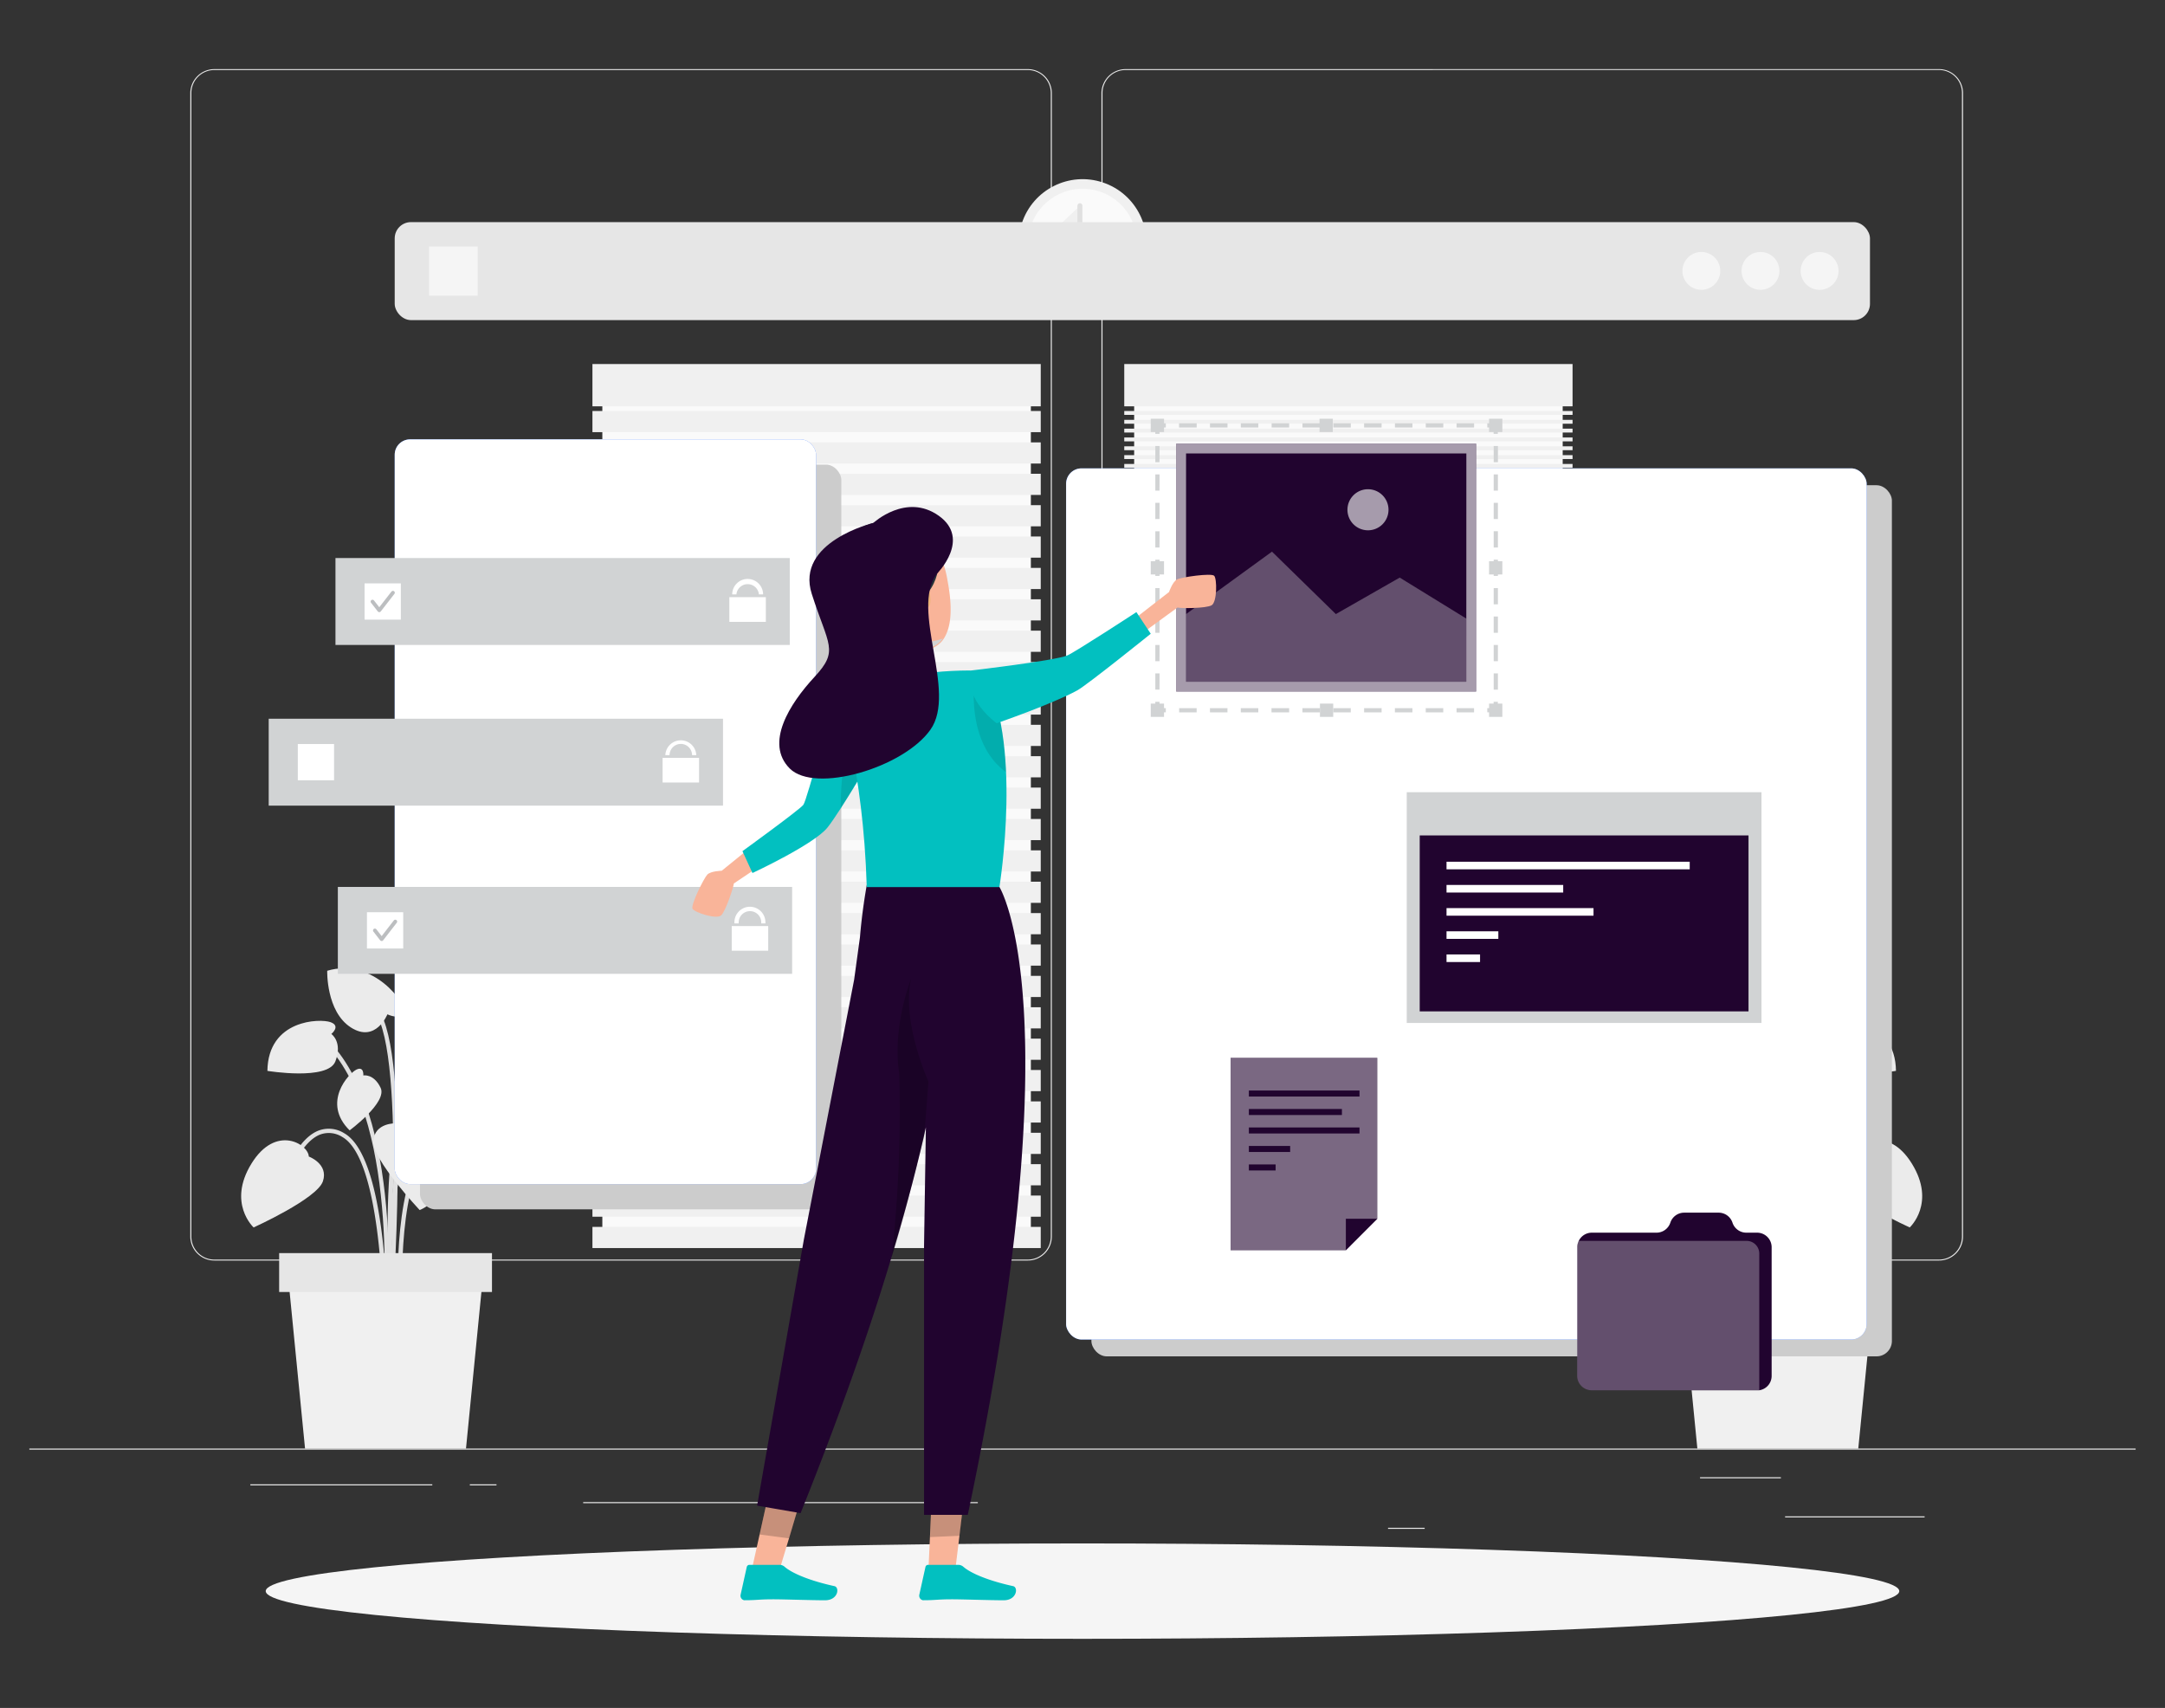  <!DOCTYPE svg PUBLIC "-//W3C//DTD SVG 1.1//EN" "http://www.w3.org/Graphics/SVG/1.1/DTD/svg11.dtd">
<svg id="ae2e59ed-7eb8-4010-bce0-a26dd5ef5007" data-name="Layer 1" xmlns="http://www.w3.org/2000/svg" xmlns:xlink="http://www.w3.org/1999/xlink" width="865.76" height="682.89" viewBox="0 0 865.76 682.89">
<rect x="0" y="0" width="865.76" height="682.89" fill="#333333" stroke="none"/>
<defs>
<clipPath id="e4e9f0f4-cfd3-4d22-9666-20fe6cb3fc84">
<path id="f90a983b-889d-4fe7-9143-880ee07d8fe8" data-name="SVGID" d="M296.9,340.32l4,8.74s24.65-11.45,30-18.19c1.36-1.69,3.25-4.5,5.29-7.65,3.37-5.21,7.14-11.47,9.77-15.87,2-3.28,3.27-5.53,3.27-5.53l-14-22c-3,2.35-12.38,39.95-14,42S296.9,340.32,296.9,340.32Z" fill="none"/>
</clipPath>
<clipPath id="a09f6ee2-3a0f-4bdf-9b08-c640447413a5">
<path id="b3e9c878-fae3-4c60-940b-0a7bf9c495ea" data-name="SVGID" d="M399.65,354.69s9.8-59.72-7-86.49c0,0-33.69-2.09-57.27,11.57,0,0,9.77,26.59,11.23,74.92Z" fill="none"/>
</clipPath>
<style xmlns="http://www.w3.org/1999/xhtml">*, ::after, ::before { box-sizing: border-box; }
img, svg { vertical-align: middle; }
</style>
<style xmlns="http://www.w3.org/1999/xhtml">*, body, html { -webkit-font-smoothing: antialiased; }
img, svg { max-width: 100%; }
</style>
</defs>
<g id="a4d63a57-345b-4899-a79e-e4cf007397b6" data-name="freepik--background-complete--inject-16">
<rect x="11.73" y="579.18" width="842.29" height="0.42" fill="#ebebeb"/>
<rect x="713.84" y="606.28" width="55.79" height="0.42" fill="#ebebeb"/>
<rect x="555.07" y="610.86" width="14.64" height="0.42" fill="#ebebeb"/>
<rect x="679.83" y="590.65" width="32.33" height="0.42" fill="#ebebeb"/>
<rect x="100.11" y="593.48" width="72.76" height="0.42" fill="#ebebeb"/>
<rect x="187.88" y="593.48" width="10.66" height="0.42" fill="#ebebeb"/>
<rect x="233.21" y="600.59" width="157.81" height="0.42" fill="#ebebeb"/>
<path d="M411,504H85.71a9.62,9.62,0,0,1-9.61-9.62V37.18a9.62,9.62,0,0,1,9.61-9.54H411a9.62,9.62,0,0,1,9.62,9.62h0V494.42A9.62,9.62,0,0,1,411,504ZM85.71,28a9.2,9.2,0,0,0-9.19,9.2V494.42a9.2,9.2,0,0,0,9.19,9.2H411a9.21,9.21,0,0,0,9.2-9.2V37.18A9.21,9.21,0,0,0,411,28Z" fill="#ebebeb"/>
<path d="M775.38,504H450.08a9.64,9.64,0,0,1-9.62-9.62V37.18a9.65,9.65,0,0,1,9.62-9.54h325.3A9.62,9.62,0,0,1,785,37.18V494.42A9.62,9.62,0,0,1,775.38,504ZM450.08,28a9.22,9.22,0,0,0-9.2,9.2V494.42a9.22,9.22,0,0,0,9.2,9.2h325.3a9.21,9.21,0,0,0,9.19-9.2V37.18a9.21,9.21,0,0,0-9.19-9.2Z" fill="#ebebeb"/>
<path d="M155.56,517.57c0-.67,2.28-66.84,13-77.31,10.46-10.1,22.48-.38,23,0l1.08-1.29c-.14-.1-13.7-11.17-25.27,0-11.25,10.93-13.48,75.7-13.48,78.45Z" fill="#e0e0e0"/>
<path d="M154.66,530.56c0-.78,7.34-79.43-21.38-112.4L132,419.27c28.25,32.42,21,110.34,21,111.19Z" fill="#e0e0e0"/>
<path d="M155.72,522.25l1.68-.11c0-.9-5.61-89.42,15.45-108.8l-1.13-1.24C150,432,155.46,518.56,155.72,522.25Z" fill="#e0e0e0"/>
<path d="M153,522.2h1.69c0-2.44-.7-59.78-17-69.07a11.56,11.56,0,0,0-10.53-1c-9.86,4.07-14.74,21.61-14.94,22.35l1.68.46c0-.19,4.87-17.49,13.95-21.25a10,10,0,0,1,9.06.93C152.28,463.38,153,521.61,153,522.2Z" fill="#e0e0e0"/>
<path d="M159.3,522.24l1.69-.1c0-.44-2.46-45.32,9.65-61.12,2.93-3.81,6.18-5.66,9.55-5.49,7.94.55,14.59,12.16,14.66,12.28l1.47-.83c-.29-.52-7.16-12.51-16-13.14-3.94-.28-7.63,1.69-10.93,6.08C156.81,476.3,159.2,520.37,159.3,522.24Z" fill="#e0e0e0"/>
<path d="M156.61,528.33c.32-4.34,7.92-106.8-5.44-124.84l-1.35,1c13,17.56,5.19,122.68,5.05,123.74Z" fill="#e0e0e0"/>
<path d="M123.49,462.42s8,2.94,5.63,9.92-27.7,18.43-27.7,18.43-10.61-9.72-.87-25.52S123.27,457.43,123.49,462.42Z" fill="#ebebeb"/>
<path d="M158.29,449.14s-8.42-.35-9,7,18.53,27.68,18.53,27.68,13.48-4.88,10.63-23.23S160.43,444.63,158.29,449.14Z" fill="#ebebeb"/>
<path d="M165.52,414s-5.68-.61-5.22-4.08,22.1-12.36,34.87,2c0,0-8.17,14.05-20,14.23S165.52,414,165.52,414Z" fill="#ebebeb"/>
<path d="M154.92,405.56s5.16,2.48,6.61-.69-12.21-22.2-30.68-16.73c0,0-.49,16.26,9.45,22.66S154.92,405.56,154.92,405.56Z" fill="#ebebeb"/>
<path d="M181.88,459.6s-3.93-3.16.32-4.7,25-1.11,25.27,19.48c0,0-24.19,4-27.19-3.83S181.88,459.6,181.88,459.6Z" fill="#ebebeb"/>
<path d="M132.5,413.41s3.93-3.17-.3-4.71-25-1.1-25.27,19.47c0,0,24.21,4,27.19-3.81S132.5,413.41,132.5,413.41Z" fill="#ebebeb"/>
<path d="M145.29,430s.35-3.84-2.76-2.34-13.94,13.21-2.72,24.29c0,0,15.17-11.2,12.4-17S145.29,430,145.29,430Z" fill="#ebebeb"/>
<path d="M185.37,435.51s-2.36-3.06,1.07-3.45,18.84,3.72,15.25,19.1c0,0-18.75-1.41-19.56-7.8S185.37,435.51,185.37,435.51Z" fill="#ebebeb"/>
<polygon points="121.99 579.24 186.34 579.24 193.28 508.79 115.05 508.79 121.99 579.24" fill="#f0f0f0"/>
<rect x="111.63" y="501.03" width="85.11" height="15.55" fill="#e6e6e6"/>
<path d="M709.53,517.57c0-.67-2.26-66.84-13-77.31-10.46-10.1-22.49-.38-23,0l-1.1-1.29c.15-.1,13.7-11.17,25.27,0,11.25,10.93,13.48,75.7,13.48,78.45Z" fill="#e0e0e0"/>
<path d="M710.45,530.56c0-.78-7.34-79.43,21.38-112.4l1.26,1.11c-28.25,32.42-21,110.34-21,111.19Z" fill="#e0e0e0"/>
<path d="M709.39,522.25l-1.68-.11c0-.9,5.62-89.42-15.45-108.8l1.14-1.24C715.07,432,709.64,518.56,709.39,522.25Z" fill="#e0e0e0"/>
<path d="M712.14,522.2h-1.69c0-2.44.69-59.78,17-69.07a11.6,11.6,0,0,1,10.55-1c9.85,4.07,14.74,21.61,14.94,22.35l-1.68.46c0-.19-4.87-17.49-14-21.25a10,10,0,0,0-9.07.93C712.81,463.38,712.14,521.61,712.14,522.2Z" fill="#e0e0e0"/>
<path d="M705.79,522.24l-1.69-.1c0-.44,2.46-45.32-9.65-61.12-2.93-3.84-6.13-5.66-9.49-5.43-7.93.56-14.58,12.17-14.65,12.28l-1.47-.82c.29-.52,7.16-12.52,16-13.14,3.94-.29,7.63,1.68,10.93,6.08C708.28,476.3,705.9,520.37,705.79,522.24Z" fill="#e0e0e0"/>
<path d="M708.45,528.33c-.34-4.34-7.92-106.8,5.44-124.84l1.35,1c-13,17.56-5.19,122.68-5.06,123.74Z" fill="#e0e0e0"/>
<path d="M741.62,462.42s-8,2.94-5.63,9.92,27.69,18.43,27.69,18.43,10.62-9.72.86-25.52S741.82,457.43,741.62,462.42Z" fill="#ebebeb"/>
<path d="M706.8,449.14s8.52-.35,9,7-18.53,27.68-18.53,27.68-13.48-4.88-10.61-23.23S704.67,444.63,706.8,449.14Z" fill="#ebebeb"/>
<path d="M699.59,414s5.67-.61,5.22-4.08-22.1-12.36-34.87,2c0,0,8.17,14.05,20,14.23S699.59,414,699.59,414Z" fill="#ebebeb"/>
<path d="M710.17,405.56s-5.14,2.48-6.59-.69,12.21-22.2,30.67-16.73c0,0,.49,16.26-9.45,22.66S710.17,405.56,710.17,405.56Z" fill="#ebebeb"/>
<path d="M683.26,459.6s3.93-3.16-.32-4.7-25-1.11-25.27,19.48c0,0,24.19,4,27.19-3.83S683.26,459.6,683.26,459.6Z" fill="#ebebeb"/>
<path d="M732.6,413.41s-3.92-3.17.31-4.71,25-1.1,25.27,19.47c0,0-24.21,4-27.19-3.81S732.6,413.41,732.6,413.41Z" fill="#ebebeb"/>
<path d="M719.8,430s-.34-3.84,2.76-2.34,14,13.21,2.73,24.29c0,0-15.16-11.2-12.4-17S719.8,430,719.8,430Z" fill="#ebebeb"/>
<path d="M679.74,435.51s2.36-3.06-1.08-3.45-18.83,3.72-15.16,19.1c0,0,18.75-1.41,19.56-7.8S679.74,435.51,679.74,435.51Z" fill="#ebebeb"/>
<polygon points="743.1 579.24 678.76 579.24 671.82 508.79 750.06 508.79 743.1 579.24" fill="#f0f0f0"/>
<rect x="668.39" y="501.01" width="85.11" height="15.55" fill="#e6e6e6"/>
<rect x="240.87" y="150.23" width="171.36" height="344.57" fill="#fafafa"/>
<rect x="236.91" y="145.55" width="179.27" height="16.91" fill="#f0f0f0"/>
<rect x="236.91" y="164.33" width="179.27" height="8.46" fill="#f0f0f0"/>
<rect x="236.91" y="176.88" width="179.27" height="8.46" fill="#f0f0f0"/>
<rect x="236.91" y="189.43" width="179.27" height="8.46" fill="#f0f0f0"/>
<rect x="236.91" y="201.98" width="179.27" height="8.46" fill="#f0f0f0"/>
<rect x="236.91" y="214.51" width="179.27" height="8.46" fill="#f0f0f0"/>
<rect x="236.91" y="227.06" width="179.27" height="8.46" fill="#f0f0f0"/>
<rect x="236.91" y="239.61" width="179.27" height="8.46" fill="#f0f0f0"/>
<rect x="236.91" y="252.16" width="179.27" height="8.46" fill="#f0f0f0"/>
<rect x="236.91" y="264.71" width="179.27" height="8.46" fill="#f0f0f0"/>
<rect x="236.91" y="277.26" width="179.27" height="8.46" fill="#f0f0f0"/>
<rect x="236.91" y="289.8" width="179.27" height="8.46" fill="#f0f0f0"/>
<rect x="236.91" y="302.35" width="179.27" height="8.46" fill="#f0f0f0"/>
<rect x="236.91" y="314.9" width="179.27" height="8.46" fill="#f0f0f0"/>
<rect x="236.91" y="327.45" width="179.27" height="8.46" fill="#f0f0f0"/>
<rect x="236.91" y="340" width="179.27" height="8.46" fill="#f0f0f0"/>
<rect x="236.91" y="352.53" width="179.27" height="8.46" fill="#f0f0f0"/>
<rect x="236.91" y="365.08" width="179.27" height="8.46" fill="#f0f0f0"/>
<rect x="236.91" y="377.63" width="179.27" height="8.46" fill="#f0f0f0"/>
<rect x="236.91" y="390.18" width="179.27" height="8.46" fill="#f0f0f0"/>
<rect x="236.91" y="402.73" width="179.27" height="8.46" fill="#f0f0f0"/>
<rect x="236.91" y="415.28" width="179.27" height="8.46" fill="#f0f0f0"/>
<rect x="236.91" y="427.82" width="179.27" height="8.46" fill="#f0f0f0"/>
<rect x="236.91" y="440.37" width="179.27" height="8.46" fill="#f0f0f0"/>
<rect x="236.91" y="452.92" width="179.27" height="8.46" fill="#f0f0f0"/>
<rect x="236.91" y="465.47" width="179.27" height="8.46" fill="#f0f0f0"/>
<rect x="236.91" y="478.02" width="179.27" height="8.46" fill="#f0f0f0"/>
<rect x="236.91" y="490.55" width="179.27" height="8.46" fill="#f0f0f0"/>
<rect x="453.54" y="150.23" width="171.36" height="344.57" fill="#fafafa"/>
<rect x="449.58" y="145.55" width="179.27" height="16.91" fill="#f0f0f0"/>
<rect x="449.58" y="164.33" width="179.27" height="1.55" fill="#f0f0f0"/>
<rect x="449.58" y="167.87" width="179.27" height="1.55" fill="#f0f0f0"/>
<rect x="449.58" y="171.39" width="179.27" height="1.55" fill="#f0f0f0"/>
<rect x="449.58" y="174.92" width="179.27" height="1.55" fill="#f0f0f0"/>
<rect x="449.58" y="178.45" width="179.27" height="1.55" fill="#f0f0f0"/>
<rect x="449.58" y="181.98" width="179.27" height="1.55" fill="#f0f0f0"/>
<rect x="449.58" y="185.5" width="179.27" height="1.55" fill="#f0f0f0"/>
<rect x="449.58" y="189.04" width="179.27" height="1.55" fill="#f0f0f0"/>
<rect x="449.58" y="192.58" width="179.27" height="1.55" fill="#f0f0f0"/>
<rect x="449.58" y="196.1" width="179.27" height="1.55" fill="#f0f0f0"/>
<rect x="449.58" y="199.64" width="179.27" height="1.55" fill="#f0f0f0"/>
<rect x="449.58" y="203.16" width="179.27" height="1.55" fill="#f0f0f0"/>
<rect x="449.58" y="206.7" width="179.27" height="1.55" fill="#f0f0f0"/>
<rect x="449.58" y="210.22" width="179.27" height="1.55" fill="#f0f0f0"/>
<rect x="449.58" y="213.75" width="179.27" height="1.55" fill="#f0f0f0"/>
<rect x="449.58" y="217.29" width="179.27" height="1.55" fill="#f0f0f0"/>
<rect x="449.58" y="220.81" width="179.27" height="1.55" fill="#f0f0f0"/>
<rect x="449.58" y="224.35" width="179.27" height="1.55" fill="#f0f0f0"/>
<circle cx="432.9" cy="97.19" r="25.56" transform="translate(203.79 477.13) rotate(-71.56)" fill="#f0f0f0"/>
<circle cx="432.9" cy="97.19" r="21.73" transform="translate(267.6 508.93) rotate(-80.78)" fill="#fafafa"/>
<polyline points="431.85 82.27 431.85 97.47 421.8 91.77" fill="#f0f0f0" stroke="#e0e0e0" stroke-linecap="round" stroke-linejoin="round" stroke-width="2"/>
</g>
<g id="aff478f4-795b-4a8f-99fd-8de8fd908c22" data-name="freepik--Shadow--inject-16">
<ellipse id="b0493c8d-6354-468f-b5c7-0ebbe529770e" data-name="freepik--path--inject-16" cx="432.88" cy="636.18" rx="326.62" ry="19.07" fill="#f5f5f5"/>
</g>
<rect x="436.44" y="194.01" width="320.11" height="348.31" rx="6.15" fill="#ccc"/>
<rect x="426.33" y="187.27" width="320.11" height="348.31" rx="6.15" fill="#407bff"/>
<rect x="426.33" y="187.27" width="320.11" height="348.31" rx="6.15" fill="#fff"/>
<rect x="167.95" y="185.77" width="168.49" height="297.77" rx="6.15" fill="#ccc"/>
<rect x="157.84" y="175.67" width="168.49" height="297.77" rx="6.15" fill="#407bff"/>
<rect x="157.84" y="175.67" width="168.49" height="297.77" rx="6.15" fill="#fff"/>
<rect x="157.84" y="88.81" width="589.94" height="39.18" rx="6.49" fill="#e6e6e6"/>
<path d="M687.91,108.4a7.56,7.56,0,1,1-7.56-7.65,7.56,7.56,0,0,1,7.56,7.65Z" fill="#fff" opacity="0.6" style="isolation:isolate"/>
<path d="M711.56,108.4a7.56,7.56,0,1,1-7.56-7.65,7.55,7.55,0,0,1,7.56,7.65Z" fill="#fff" opacity="0.6" style="isolation:isolate"/>
<path d="M735.2,108.4a7.57,7.57,0,1,1-7.51-7.65A7.56,7.56,0,0,1,735.2,108.4Z" fill="#fff" opacity="0.6" style="isolation:isolate"/>
<rect x="171.59" y="98.56" width="19.44" height="19.66" fill="#fff" opacity="0.6" style="isolation:isolate"/>
<rect x="134.15" y="223.12" width="181.67" height="34.75" fill="#d1d3d4"/>
<rect x="145.79" y="233.25" width="14.5" height="14.5" fill="#fff"/>
<polyline points="148.96 240.54 151.67 244.01 157.13 236.99" fill="none" stroke="#bcbec0" stroke-linecap="round" stroke-linejoin="round" stroke-width="1.5"/>
<path d="M306.25,248.64H291.66v-9.87h14.59ZM299,231.48a6.19,6.19,0,0,0-6.2,6.18h1.68a4.52,4.52,0,0,1,9,0h1.68A6.2,6.2,0,0,0,299,231.48Z" fill="#fff"/>
<rect x="107.45" y="287.37" width="181.67" height="34.75" fill="#d1d3d4"/>
<rect x="119.09" y="297.48" width="14.5" height="14.5" fill="#fff"/>
<rect x="264.96" y="303.02" width="14.59" height="9.85" fill="#fff"/>
<path d="M278.44,301.94h-1.69a4.5,4.5,0,0,0-9,0h-1.69a6.19,6.19,0,0,1,12.37,0Z" fill="#fff"/>
<rect x="135.1" y="354.62" width="181.67" height="34.75" fill="#d1d3d4"/>
<rect x="146.74" y="364.74" width="14.5" height="14.5" fill="#fff"/>
<polyline points="149.91 372.02 152.62 375.51 158.07 368.48" fill="none" stroke="#bcbec0" stroke-linecap="round" stroke-linejoin="round" stroke-width="1.5"/>
<rect x="292.61" y="370.27" width="14.59" height="9.85" fill="#fff"/>
<path d="M306.08,369.21H304.4a4.51,4.51,0,1,0-9-.55,2.53,2.53,0,0,0,0,.55H293.7a6.2,6.2,0,1,1,12.38-.65C306.09,368.78,306.09,369,306.08,369.21Z" fill="#fff"/>
<rect x="562.54" y="316.75" width="141.86" height="92.26" fill="#d1d3d4"/>
<rect x="567.73" y="334.03" width="131.48" height="70.35" fill="#21042f" data-secondary="true"/>
<rect x="578.45" y="344.55" width="97.25" height="3.03" fill="#fff"/>
<rect x="578.45" y="353.83" width="46.66" height="3.03" fill="#fff"/>
<rect x="578.45" y="363.09" width="58.78" height="3.03" fill="#fff"/>
<rect x="578.45" y="372.36" width="20.72" height="3.03" fill="#fff"/>
<rect x="578.45" y="381.62" width="13.41" height="3.03" fill="#fff"/>
<path d="M708.46,498.69v51.44a5.79,5.79,0,0,1-5,5.75,6.31,6.31,0,0,1-.87,0H636.55a5.81,5.81,0,0,1-5.81-5.81h0V498.69a5.49,5.49,0,0,1,.59-2.55,5.79,5.79,0,0,1,5.22-3.28h25.91a5.84,5.84,0,0,0,5.49-4,5.83,5.83,0,0,1,5.54-4h13.76a5.82,5.82,0,0,1,5.55,4,5.83,5.83,0,0,0,5.54,4h4.23a5.82,5.82,0,0,1,5.89,5.76Z" fill="#21042f" data-secondary="true"/>
<path d="M703.51,501.11v54.77h-67a5.81,5.81,0,0,1-5.81-5.81h0V498.69a5.49,5.49,0,0,1,.59-2.55h67.21A5.06,5.06,0,0,1,703.51,501.11Z" fill="#fff" opacity="0.3" style="isolation:isolate"/>
<polygon points="550.75 422.96 550.75 487.3 538.19 499.87 492.1 499.87 492.1 422.96 550.75 422.96" fill="#21042f" data-secondary="true"/>
<polygon points="550.75 422.96 550.75 487.3 538.19 499.87 492.1 499.87 492.1 422.96 550.75 422.96" fill="#fff" opacity="0.4" style="isolation:isolate"/>
<polygon points="550.75 487.3 538.19 487.3 538.19 499.87 550.75 487.3" fill="#21042f" data-secondary="true"/>
<rect x="499.41" y="436.02" width="44.24" height="2.41" fill="#21042f" data-secondary="true"/>
<rect x="499.41" y="443.41" width="37.21" height="2.41" fill="#21042f" data-secondary="true"/>
<rect x="499.41" y="450.79" width="44.24" height="2.41" fill="#21042f" data-secondary="true"/>
<rect x="499.41" y="458.19" width="16.51" height="2.41" fill="#21042f" data-secondary="true"/>
<rect x="499.41" y="465.58" width="10.7" height="2.41" fill="#21042f" data-secondary="true"/>
<rect x="470.36" y="177.4" width="119.93" height="99.09" fill="#21042f" data-secondary="true"/>
<path d="M470.36,177.4v99.09H590.29V177.4Zm116,95.18H474.29V181.31H586.38Z" fill="#fff" opacity="0.6" style="isolation:isolate"/>
<polygon points="474.29 245.53 508.65 220.56 534.19 245.53 559.73 230.94 586.38 247.34 586.38 272.58 474.29 272.58 474.29 245.53" fill="#fff" opacity="0.3" style="isolation:isolate"/>
<path d="M555.25,203.83a8.21,8.21,0,1,1-8.2-8.22,8.21,8.21,0,0,1,8.2,8.22Z" fill="#fff" opacity="0.6" style="isolation:isolate"/>
<rect x="527.67" y="167.43" width="5.31" height="5.31" fill="#d1d3d4"/>
<polygon points="598.97 284.81 594.75 284.81 594.75 283.13 597.28 283.13 597.28 280.6 598.97 280.6 598.97 284.81" fill="#d1d3d4"/>
<path d="M589.46,284.83h-7v-1.69h7Zm-12.32,0h-7v-1.69h7Zm-12.33,0h-7v-1.69h7Zm-12.32,0h-7v-1.69h7Zm-12.33,0h-7v-1.69h7Zm-12.33,0h-7v-1.69h7Zm-12.32,0h-7.05v-1.69h7.05Zm-12.33,0h-7v-1.69h7Zm-12.33,0h-7v-1.69h7Zm-12.32,0h-7v-1.69h7Z" fill="#d1d3d4"/>
<polygon points="466.2 284.81 461.99 284.81 461.99 280.6 463.68 280.6 463.68 283.13 466.2 283.13 466.2 284.81" fill="#d1d3d4"/>
<path d="M463.68,275.73H462v-6.49h1.69Zm0-11.36H462v-6.5h1.69Zm0-11.37H462v-6.49h1.69Zm0-11.36H462v-6.5h1.69Zm0-11.37H462v-6.49h1.69Zm0-11.36H462v-6.49h1.69Zm0-11.37H462v-6.49h1.69Zm0-11.36H462v-6.49h1.69Zm0-11.36H462v-6.5h1.69Z" fill="#d1d3d4"/>
<polygon points="463.68 173.46 461.99 173.46 461.99 169.25 466.2 169.25 466.2 170.93 463.68 170.93 463.68 173.46" fill="#d1d3d4"/>
<path d="M589.47,170.93h-7v-1.68h7Zm-12.32,0h-7v-1.68h7Zm-12.33,0h-7v-1.68h7Zm-12.33,0h-7v-1.68h7Zm-12.32,0h-7v-1.68h7Zm-12.33,0h-7v-1.68h7Zm-12.32,0h-7v-1.68h7Zm-12.33,0h-7v-1.68h7Zm-12.33,0h-7v-1.68h7Zm-12.32,0h-7.05v-1.68h7.05Z" fill="#d1d3d4"/>
<polygon points="598.97 173.46 597.28 173.46 597.28 170.93 594.75 170.93 594.75 169.25 598.97 169.25 598.97 173.46" fill="#d1d3d4"/>
<path d="M599,275.74h-1.69v-6.5H599Zm0-11.37h-1.69v-6.49H599ZM599,253h-1.69v-6.5H599Zm0-11.37h-1.69v-6.49H599Zm0-11.36h-1.69v-6.5H599Zm0-11.37h-1.69v-6.49H599Zm0-11.36h-1.69v-6.49H599Zm0-11.36h-1.69v-6.5H599Zm0-11.37h-1.69v-6.49H599Z" fill="#d1d3d4"/>
<rect x="595.46" y="167.43" width="5.31" height="5.31" fill="#d1d3d4"/>
<rect x="595.46" y="281.32" width="5.31" height="5.31" fill="#d1d3d4"/>
<rect x="460.17" y="281.32" width="5.31" height="5.31" fill="#d1d3d4"/>
<rect x="460.17" y="167.43" width="5.31" height="5.31" fill="#d1d3d4"/>
<rect x="527.83" y="281.32" width="5.31" height="5.31" fill="#d1d3d4"/>
<rect x="595.46" y="224.38" width="5.31" height="5.31" fill="#d1d3d4"/>
<rect x="460.17" y="224.38" width="5.31" height="5.31" fill="#d1d3d4"/>
<path d="M306.54,333.6l-17.93,14.55s-4.38.09-5.76,1.53-6.74,12.22-5.91,13.68,9.58,4.37,11.45,2.63,5.06-11.69,5.06-12.75l22.91-15.37Z" fill="#f9b499"/>
<path d="M296.9,340.32l4,8.74s24.65-11.45,30-18.19c1.36-1.69,3.25-4.5,5.29-7.65,3.37-5.21,7.14-11.47,9.77-15.87,2-3.28,3.27-5.53,3.27-5.53l-14-22c-3,2.35-12.38,39.95-14,42S296.9,340.32,296.9,340.32Z" fill="#02c0c0" data-primary="true"/>
<g clip-path="url(#e4e9f0f4-cfd3-4d22-9666-20fe6cb3fc84)">
<path d="M336.19,323.15c3.37-5.2,7.14-11.47,9.77-15.87l-6.49-16S336,309.64,336.19,323.15Z" opacity="0.1" style="isolation:isolate"/>
</g>
<path d="M449.81,250.43l17.66-13.71s1.43-4.15,3.23-5.06,13.66-2.61,14.83-1.45,1.21,10.48-1,11.79-12.68,1.29-13.67.9L451.55,257Z" fill="#f9b499"/>
<polygon points="300.69 627.36 311.25 629.23 315.6 614.8 319.54 601.56 307.36 597.3 303.83 613.2 300.69 627.36" fill="#f9b499"/>
<polygon points="303.76 613.54 315.55 615.09 319.53 601.72 307.35 597.37 303.76 613.54" opacity="0.2" style="isolation:isolate"/>
<polygon points="371.28 627.61 382.02 627.61 383.78 613.2 385.38 599.76 372.62 597.82 371.92 613.63 371.28 627.61" fill="#f9b499"/>
<polygon points="371.92 614.57 383.78 614.05 385.38 600.18 372.62 598.03 371.92 614.57" opacity="0.2" style="isolation:isolate"/>
<path d="M302.76,602,320.15,605c17.54-43.69,30-80.18,38.74-110.45,4.76-16.35,8.51-30.87,11.36-43.8l-.74,47.59V605.69H387C430,401.86,399.56,354.47,399.56,354.47l-51.38-8.59a229.75,229.75,0,0,0-4.29,28.84l-2.33,17L321.48,495.49Z" fill="#21042f" data-secondary="true"/>
<path d="M356.62,502.58c.81-2.73,1.69-5.39,2.43-8,4.31-14.85,7.17-28.17,10.54-40.15h0l1.69-22s-11-24.21-6.89-41.24c-.37,1-7.65,19.52-4.79,38.07A539.66,539.66,0,0,1,356.62,502.58Z" opacity="0.2" style="isolation:isolate"/>
<path d="M355.14,257.64a2.46,2.46,0,0,0,.45.25,18.52,18.52,0,0,0,7,2.36c7.18.71,11.8-.86,14.49-4.41h0c3.74-5.29,3.72-13.8,1.8-23.82a38.06,38.06,0,0,0-3.74-11.49v-.19a2.34,2.34,0,0,0-.23-.4,13.9,13.9,0,0,0-11.22-7.1,27.83,27.83,0,0,0-6.05.12C337.89,215.3,338.54,248.32,355.14,257.64Z" fill="#f9b499"/>
<path d="M355.59,257.89a18.13,18.13,0,0,0,7,2.09c7.18.71,11.79-1.1,14.45-4.7a19.81,19.81,0,0,1-12.61.61A10.25,10.25,0,0,0,355.59,257.89Z" fill="#d1d3d4"/>
<path d="M354.11,274c-1.77,5.49,5.29,8.51,5.29,8.51,12.42-3.93,15.25-10.11,15.25-10.11-9.44-6.16-5.06-20.53-5.06-20.53l-2.12.79L353,254.05s3.2,7.95,3.55,9.72h0C358.29,273.15,354.11,274,354.11,274Z" fill="#ebb376"/>
<path d="M375.15,220.39s2.88,13.66-9.43,21.29c0,0-3.74,15.07-12,16.35-11.23,1.68-23.24-13-21.48-29.86C334.55,206.34,366.42,200.45,375.15,220.39Z" fill="#263238"/>
<path d="M371.83,236.85c-.28-2.16-2.49-5.54-5.78-4.62s-4.19,9.76,4.57,10.55C371.87,242.9,372.42,241.35,371.83,236.85Z" fill="#ebb376"/>
<path d="M383.15,625.67h-12a1.07,1.07,0,0,0-1.07.86l-2.46,11.1a1.85,1.85,0,0,0,1.41,2.19h0a1.34,1.34,0,0,0,.4,0c4.91,0,5.31-.37,11.46-.37,3.79,0,15.24.39,20.48.39s5.92-5.17,3.78-5.65c-9.62-2.1-16.85-5.05-19.93-7.76A3.07,3.07,0,0,0,383.15,625.67Z" fill="#02c0c0" data-primary="true"/>
<path d="M311.68,625.67h-12a1.09,1.09,0,0,0-1.06.86l-2.46,11.1a1.84,1.84,0,0,0,1.4,2.19h0a1.34,1.34,0,0,0,.4,0c4.92,0,5.31-.37,11.47-.37,3.79,0,15.16.39,20.47.39s5.93-5.17,3.79-5.65c-9.62-2.1-16.85-5.05-19.95-7.76A3,3,0,0,0,311.68,625.67Z" fill="#02c0c0" data-primary="true"/>
<path d="M399.65,354.69s9.8-59.72-7-86.49c0,0-33.69-2.09-57.27,11.57,0,0,9.77,26.59,11.23,74.92Z" fill="#02c0c0" data-primary="true"/>
<g clip-path="url(#a09f6ee2-3a0f-4bdf-9b08-c640447413a5)">
<path d="M402.71,309c.73-8.11-1.68-15.91-2-22.78a66.67,66.67,0,0,1-11.09-12.62S386.56,297.78,402.71,309Z" opacity="0.1" style="isolation:isolate"/>
</g>
<path d="M388.43,268.08s33.33-3.91,38.35-6c3.14-1.32,27.65-17.34,27.65-17.34l5.74,8.65S435.11,273.59,430.86,276c-9.94,5.46-32.28,13.17-32.28,13.17S385.09,279.66,388.43,268.08Z" fill="#02c0c0" data-primary="true"/>
<path d="M374.65,229.44s13.86-13.87.79-23.2-26.21,2.85-26.21,2.85-31.27,7.55-24.62,28.35,11,22.56,1.1,33.22-20,26.52-9.89,36.62,45.48-.28,56.25-15.53S363.81,243.74,374.65,229.44Z" fill="#21042f" data-secondary="true"/>
</svg>